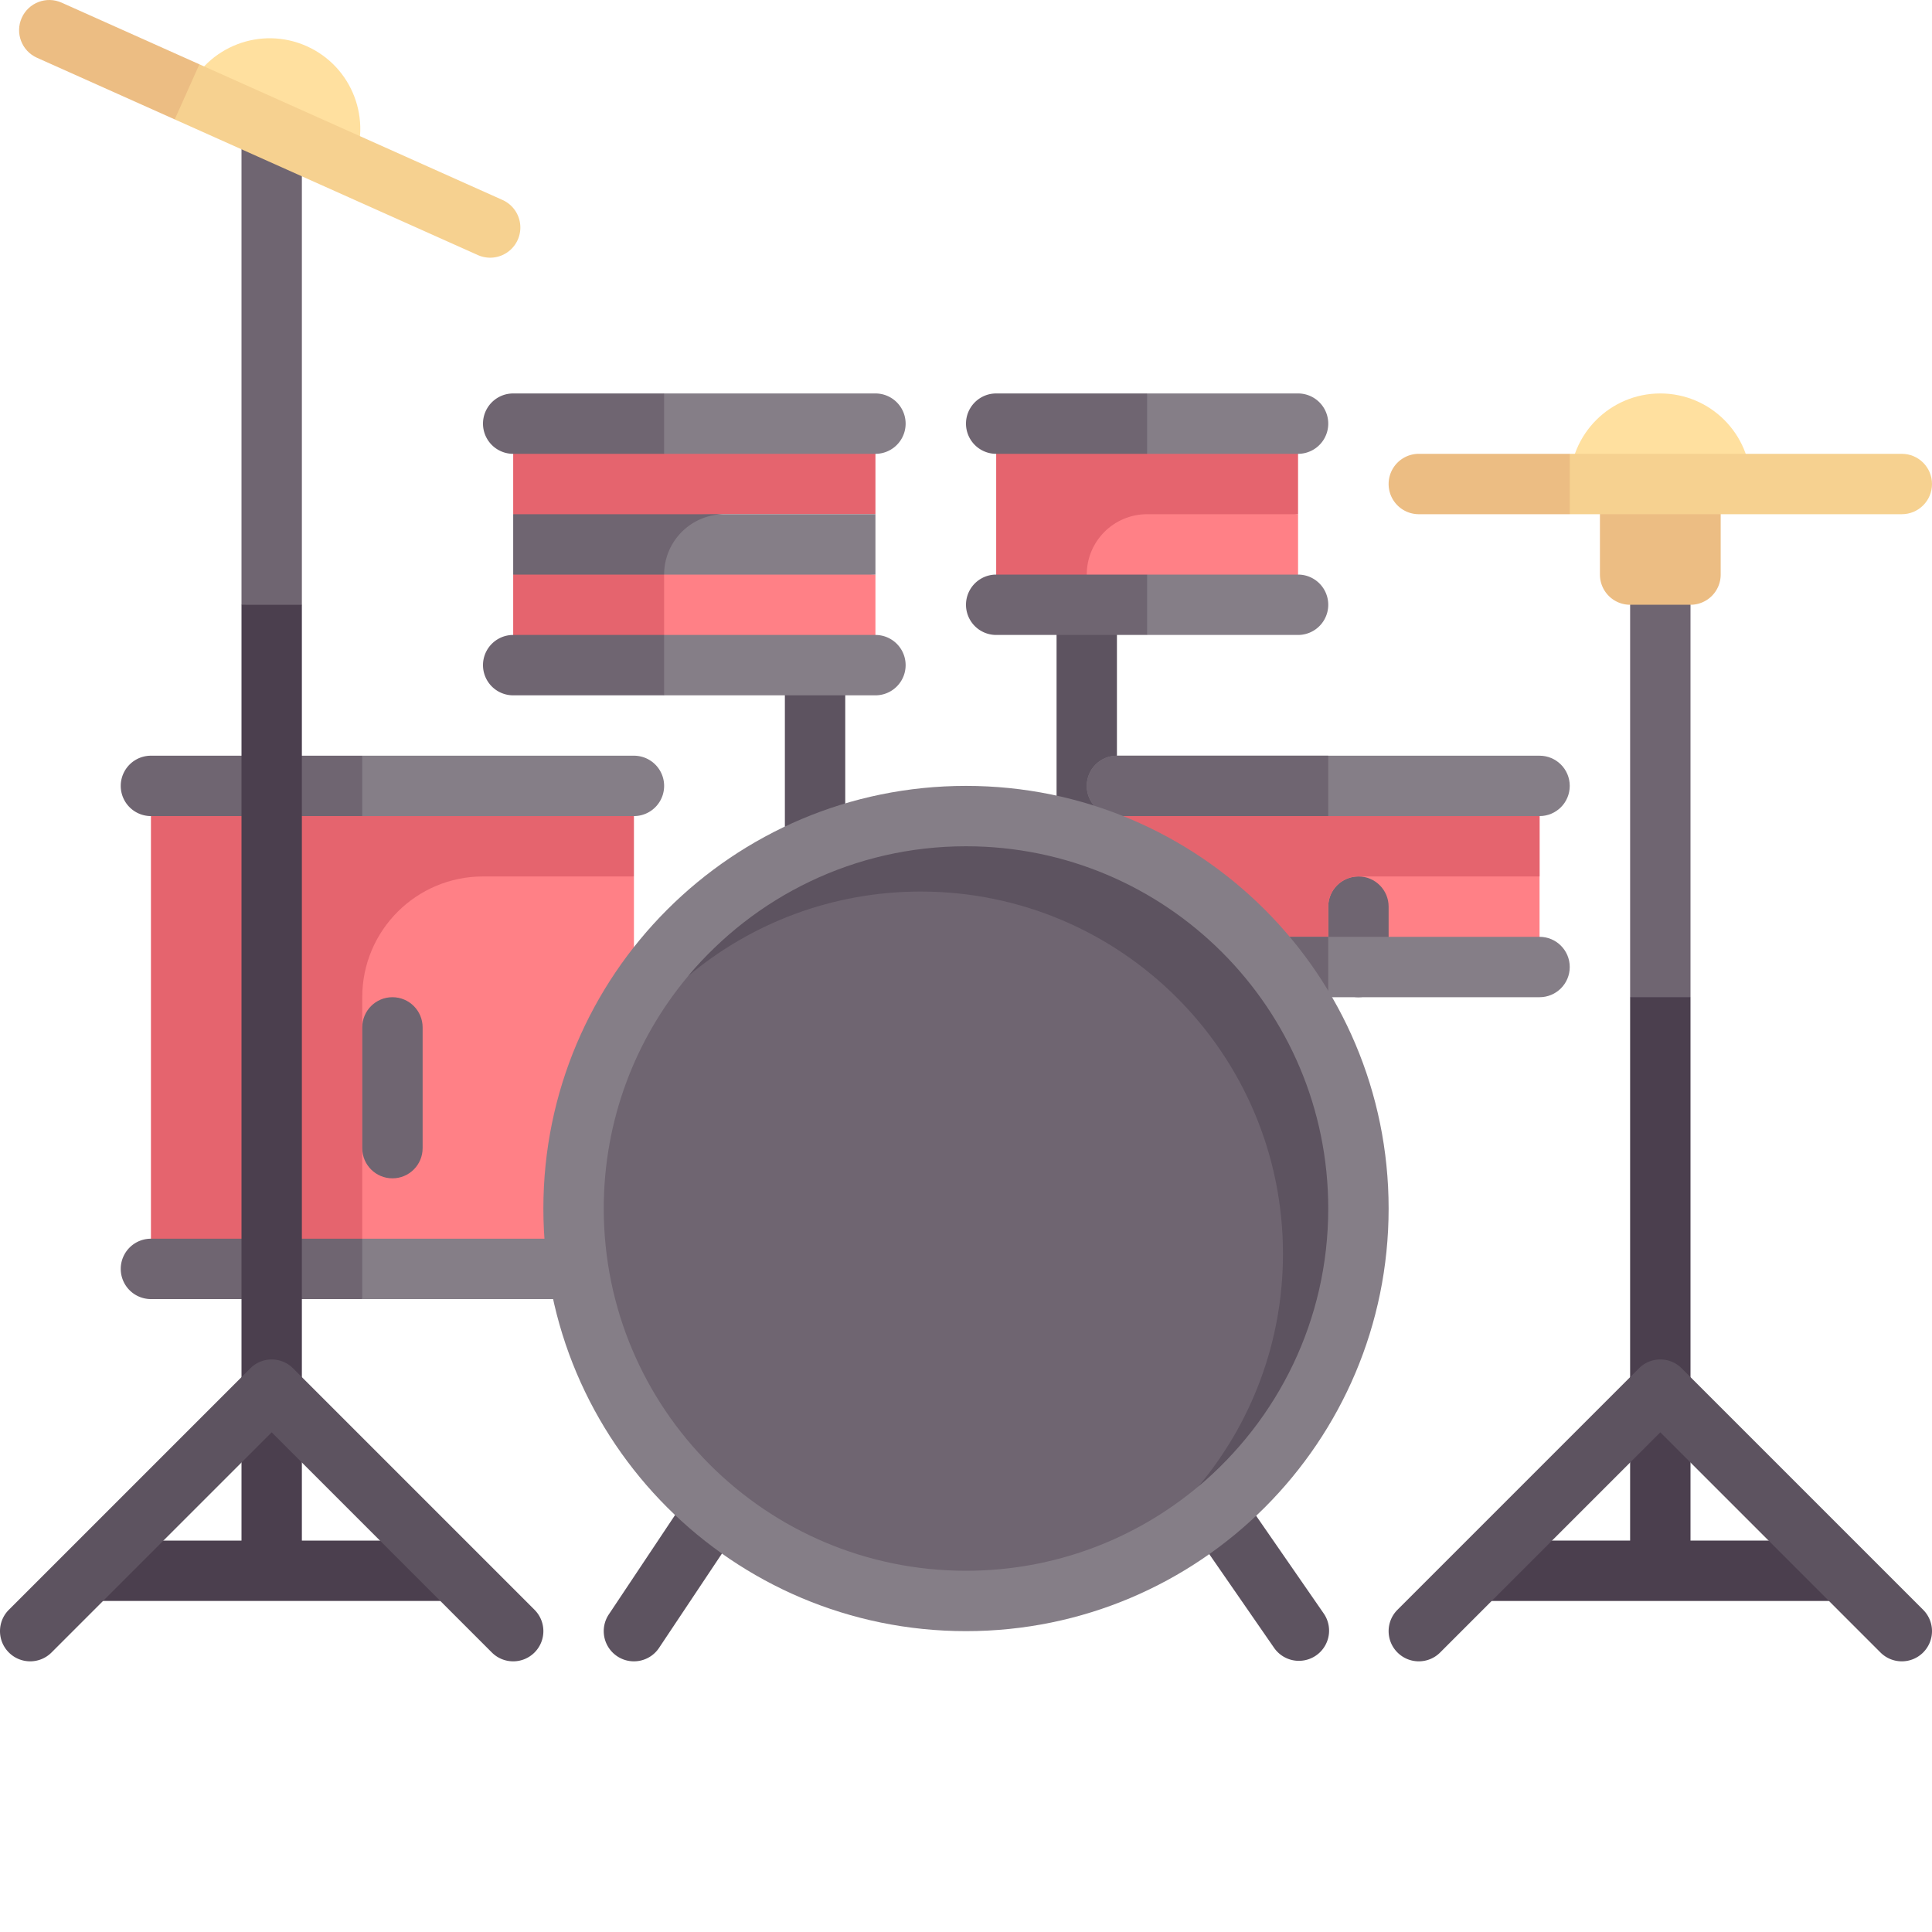 <svg viewBox="0 0 512.001 512" xmlns="http://www.w3.org/2000/svg"><g><path d="m448 264.27-8 8.199-8-8.2v-120h16zm0 0" fill="#6f6571"></path><path d="M440 104.27c-13.254 0-24 10.742-24 24h48c0-13.254-10.746-24-24-24zm0 0" fill="#ffe09f"></path><path d="M424 128.27v24a8 8 0 0 0 8 8h16a8 8 0 0 0 8-8v-24zm0 0" fill="#ecbd83"></path><path d="M504 136.27h-88l-5.668-8 5.668-8h88c4.422 0 8 3.582 8 8s-3.578 8-8 8zm0 0" fill="#f6d190"></path><path d="M376 136.27h40v-16h-40a8 8 0 0 0 0 16zm0 0" fill="#ecbd83"></path><path d="m80 160.27-8 12.363-8-12.363v-136h16zm0 0" fill="#6f6571"></path><path d="M81.281 12.238c-12.097-5.414-26.293.004-31.707 12.102l43.813 19.61c5.414-12.098-.008-26.298-12.106-31.712zm0 0" fill="#ffe09f"></path><path d="M133.164 52.988 52.84 17.04l-8.09 4.844 1.555 9.762 80.324 35.945a7.996 7.996 0 0 0 10.57-4.031 7.998 7.998 0 0 0-4.035-10.57zm0 0" fill="#f6d190"></path><path d="m9.793 15.305 36.512 16.34 6.535-14.606L16.328.7c-4.031-1.804-8.762.004-10.57 4.035-1.805 4.032.004 8.766 4.035 10.57zm0 0" fill="#ecbd83"></path><path d="M448 408.27v-144h-16v144h-40v16h96v-16zm0 0" fill="#4b3f4e"></path><path d="M504 440.27a7.974 7.974 0 0 1-5.656-2.344L440 379.582l-58.344 58.344c-3.125 3.125-8.187 3.125-11.312 0s-3.125-8.188 0-11.313l64-64a7.997 7.997 0 0 1 11.312 0l64 64a7.997 7.997 0 0 1 0 11.313A7.974 7.974 0 0 1 504 440.27zM208 176.27h16v48h-16zM280 160.27h16v64h-16zm0 0" fill="#5d5360"></path><path d="M344 160.27h-59.332V131.3L344 136.27zm0 0" fill="#ff8086"></path><path d="M304 136.27h40v-24h-80v48h24v-8c0-8.836 7.164-16 16-16zm0 0" fill="#e5646e"></path><path d="M296 208.27h112v48H296zm0 0" fill="#ff8086"></path><path d="M360 264.27c-4.422 0-8-3.583-8-8v-16c0-4.418 3.578-8 8-8s8 3.582 8 8v16c0 4.417-3.578 8-8 8zm0 0" fill="#6f6571"></path><path d="M360 232.27h48v-24H296v48h56v-16a8 8 0 0 1 8-8zm0 0" fill="#e5646e"></path><path d="M408 216.27H296c-4.422 0-8-3.583-8-8s3.578-8 8-8h112c4.422 0 8 3.582 8 8s-3.578 8-8 8zM408 264.27H296c-4.422 0-8-3.583-8-8s3.578-8 8-8h112c4.422 0 8 3.582 8 8s-3.578 8-8 8zm0 0" fill="#857e87"></path><path d="M296 248.27h56v16h-56a8 8 0 0 1 0-16zm0 0" fill="#6f6571"></path><path d="M168 336.27H88.25V222.133L168 232.27zm0 0" fill="#ff8086"></path><path d="M128 232.27h40v-24H40v128h56v-72c0-17.676 14.328-32 32-32zm0 0" fill="#e5646e"></path><path d="M168 216.27H96l-7-8 7-8h72a8 8 0 0 1 0 16zM168 344.27H96l-6-8 6-8h72a8 8 0 0 1 0 16zm0 0" fill="#857e87"></path><path d="M167.992 440.27a7.964 7.964 0 0 1-4.43-1.344 7.994 7.994 0 0 1-2.218-11.094l19.695-29.539c2.438-3.676 7.399-4.68 11.094-2.219 3.68 2.446 4.672 7.418 2.219 11.094l-19.696 29.539a7.988 7.988 0 0 1-6.664 3.563zM344.227 440.137a7.988 7.988 0 0 1-6.586-3.45l-20.274-29.308a7.996 7.996 0 0 1 2.024-11.129 7.995 7.995 0 0 1 11.132 2.027l20.274 29.309a7.996 7.996 0 0 1-6.57 12.55zm0 0" fill="#5d5360"></path><path d="M232 176.27h-65.5v-29.137l65.5 5.137zm0 0" fill="#ff8086"></path><path d="M192 136.27h40v-24h-96v24l6.832 8.03-6.832 7.97v24h40v-24c0-8.836 7.164-16 16-16zm0 0" fill="#e5646e"></path><path d="M104 312.27c-4.422 0-8-3.583-8-8v-32c0-4.418 3.578-8 8-8s8 3.582 8 8v32c0 4.417-3.578 8-8 8zm0 0" fill="#6f6571"></path><path d="M232 152.27h-56l-5.125-12.887s5.125-3.113 20.25-3.113H232zm0 0" fill="#857e87"></path><g fill="#6f6571"><path d="M40 200.27h56v16H40a8 8 0 0 1 0-16zM296 200.27h56v16h-56a8 8 0 0 1 0-16zM40 328.27h56v16H40a8 8 0 0 1 0-16zm0 0" fill="#6f6571"></path></g><path d="M80 408.27v-248H64v248H24v16h96v-16zm0 0" fill="#4b3f4e"></path><path d="M136 440.27a7.974 7.974 0 0 1-5.656-2.344L72 379.582l-58.344 58.344c-3.125 3.125-8.187 3.125-11.312 0s-3.125-8.188 0-11.313l64-64a7.997 7.997 0 0 1 11.312 0l64 64a7.997 7.997 0 0 1 0 11.313A7.974 7.974 0 0 1 136 440.27zm0 0" fill="#5d5360"></path><path d="M232 120.27h-56l-7.832-8 7.832-8h56a8 8 0 0 1 0 16zM232 184.27h-56l-8-8 8-8h56a8 8 0 0 1 0 16zm0 0" fill="#857e87"></path><path d="M136 104.27h40v16h-40a8 8 0 0 1 0-16zm0 0" fill="#6f6571"></path><path d="M344 120.27h-40l-5.668-8 5.668-8h40a8 8 0 0 1 0 16zm0 0" fill="#857e87"></path><path d="M264 104.27h40v16h-40a8 8 0 0 1 0-16zm0 0" fill="#6f6571"></path><path d="M344 168.27h-40l-6.832-8 6.832-8h40a8 8 0 0 1 0 16zm0 0" fill="#857e87"></path><path d="M264 152.27h40v16h-40a8 8 0 0 1 0-16zM136 168.27h40v16h-40a8 8 0 0 1 0-16zM192 136.27h-56v16h40c0-8.836 7.164-16 16-16zm0 0" fill="#6f6571"></path><path d="M368 320.27c0 61.855-50.145 112-112 112s-112-50.145-112-112 50.145-112 112-112 112 50.144 112 112zm0 0" fill="#857e87"></path><path d="M349 320.27c0 29.562-10.363 56.007-31.383 73.617-16.672 13.968-38.164 22.383-61.617 22.383-53.02 0-96-42.98-96-96 0-23.458 8.41-44.946 22.383-61.622 17.61-21.015 44.054-30.515 73.617-30.515 53.02 0 93 39.117 93 92.137zm0 0" fill="#6f6571"></path><path d="M256 224.27c-29.563 0-56.008 13.363-73.617 34.378C199.055 244.68 220.547 236.27 244 236.27c53.02 0 96 42.98 96 96 0 23.453-8.414 44.945-22.383 61.617C338.637 376.277 352 349.836 352 320.27c0-53.02-42.98-96-96-96zm0 0" fill="#5d5360"></path></g></svg>
